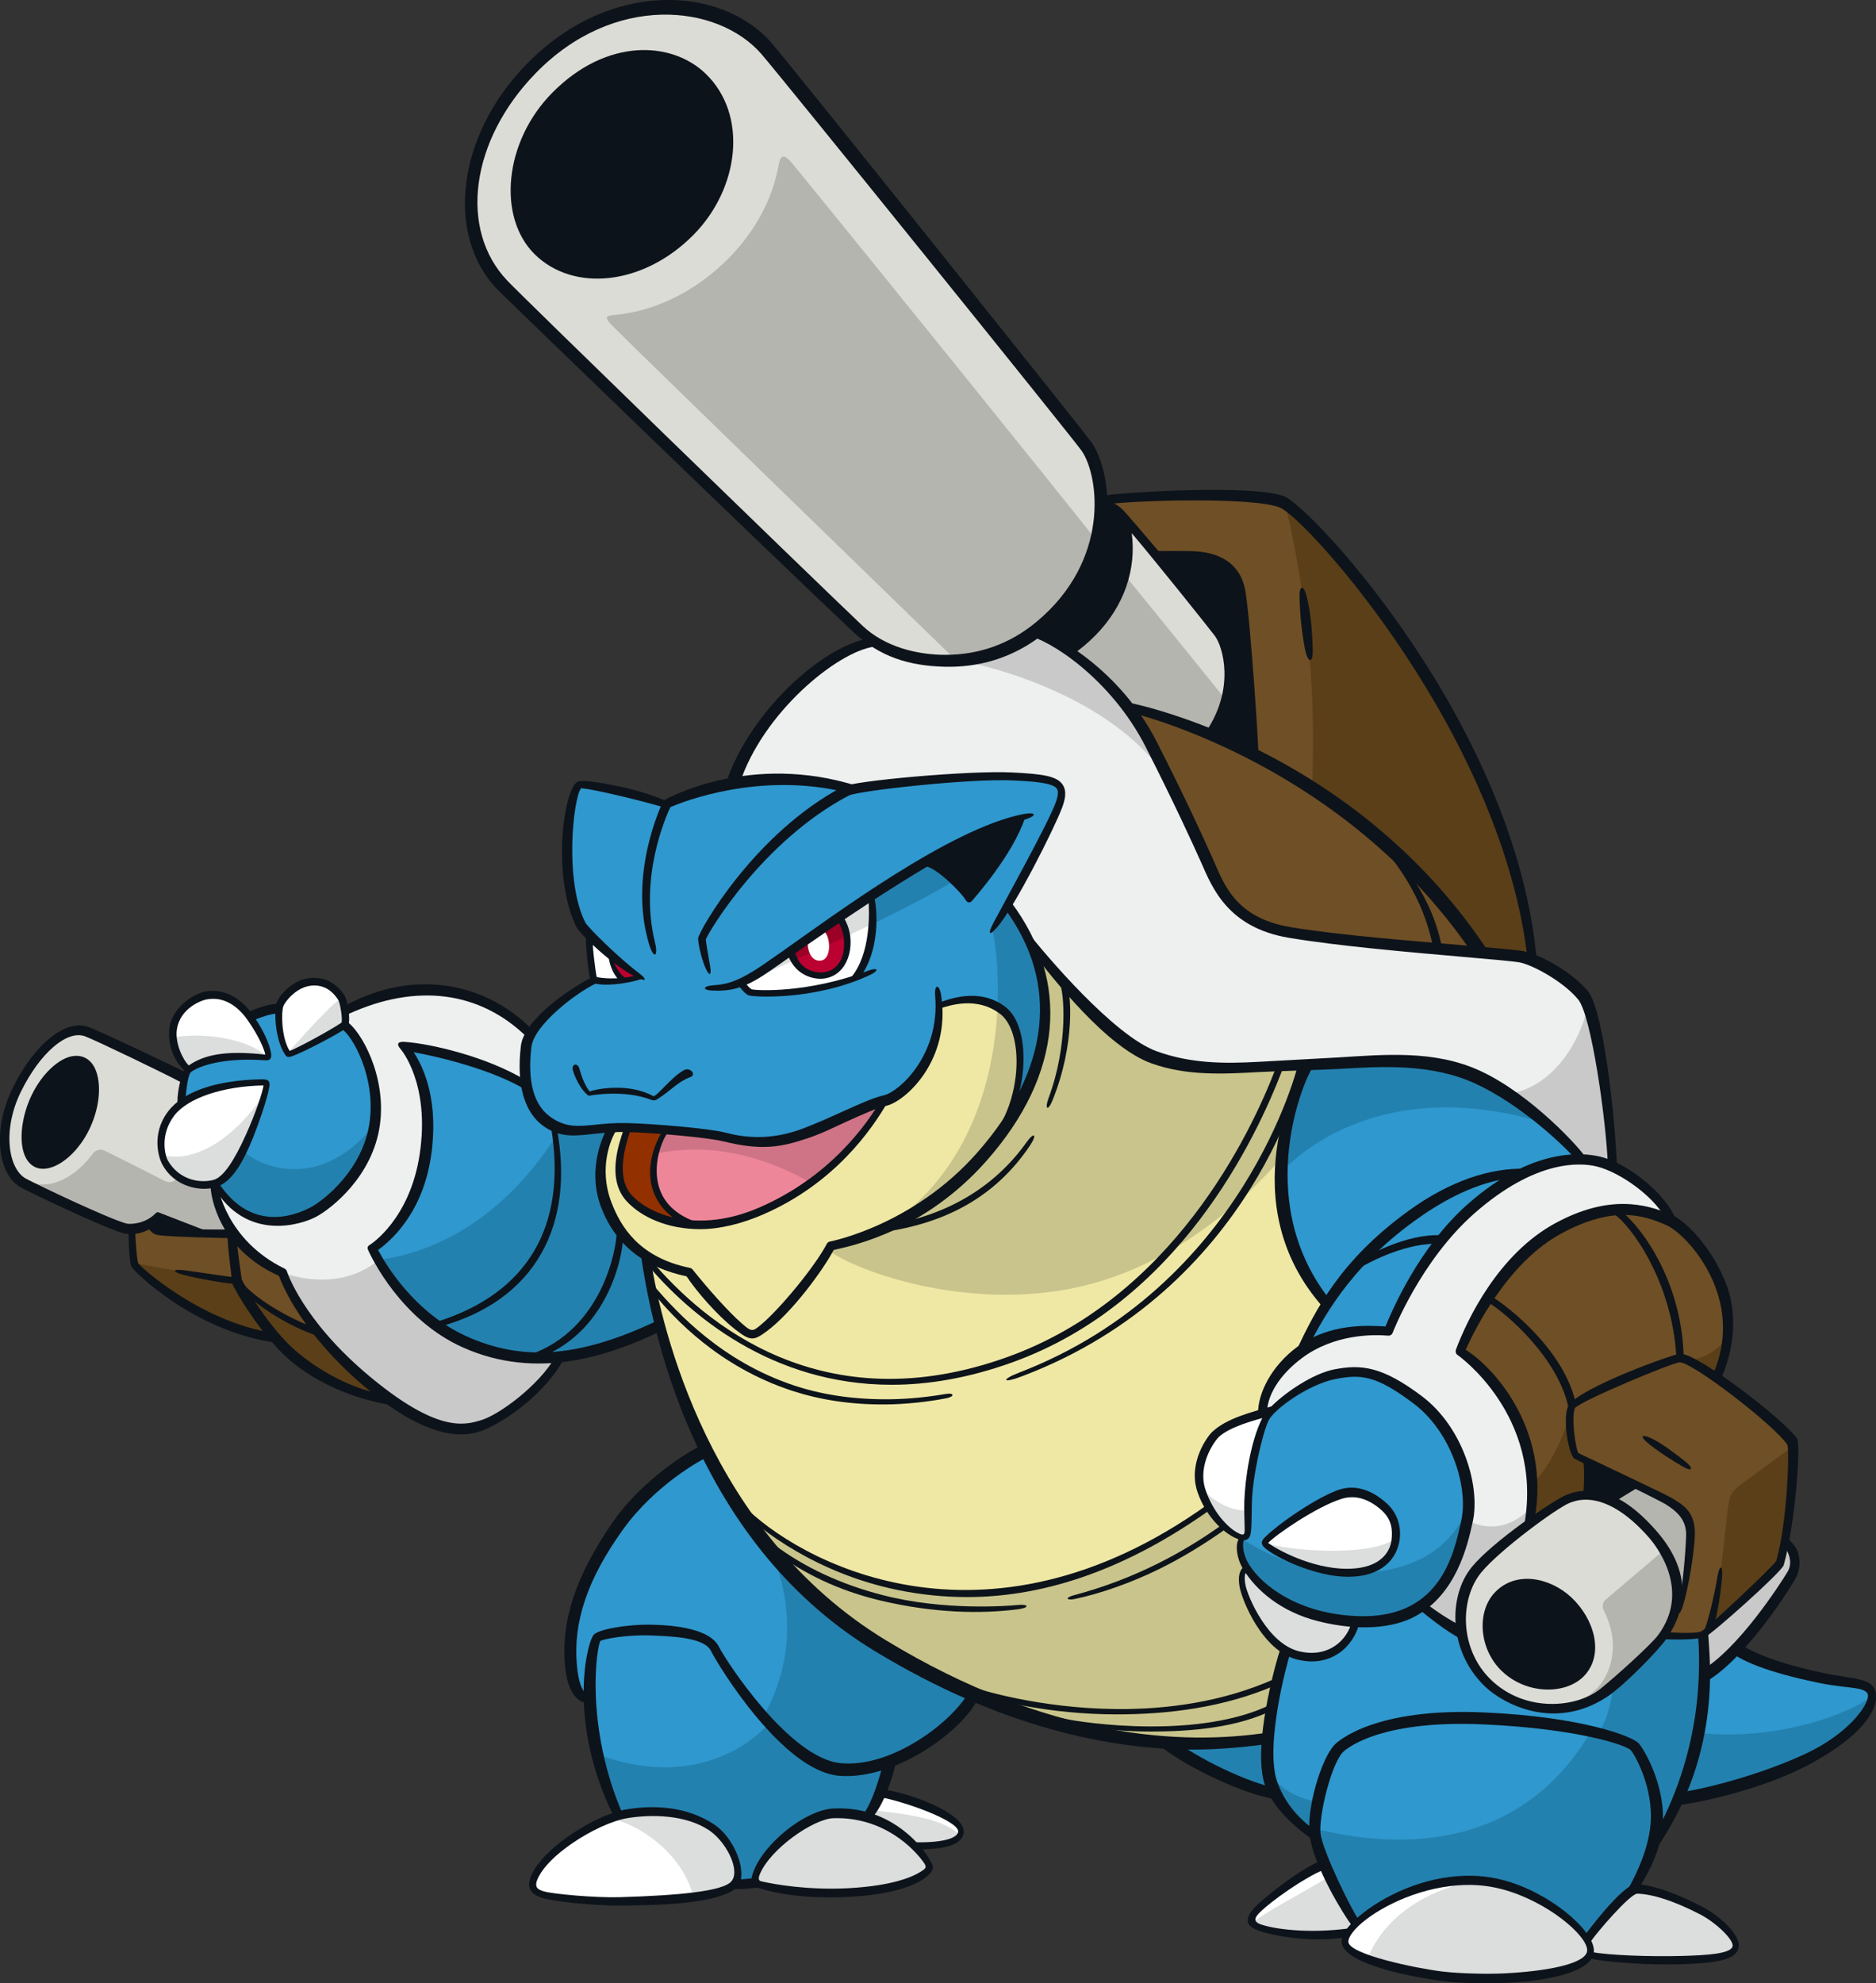 <?xml version="1.0" encoding="UTF-8"?>
<!-- Created with Inkscape (http://www.inkscape.org/) -->
<svg version="1.1" viewBox="0 0 345.49 365.15" xmlns="http://www.w3.org/2000/svg">
 <rect x="0" y="0" width="345.49" height="365.15" fill="#333333" stroke="none"/>
 <g transform="translate(84.275 62.746)">
  <path transform="matrix(.827 0 0 -.827 -59.982 163.65)" d="m0 0c0-0.799 0.114-6.969 0.571-7.883s14.396-13.367 30.848-15.881l3.45 18.356-11.028 14.545-22.913-4.278z" fill="#6f4f25"/>
  <path transform="matrix(.827 0 0 -.827 -42.477 161.99)" d="m0 0-12.359 2.756-5.229-1.426 0.523-2.195c0.342-0.57 0.685-1.485 1.713-1.6 1.029-0.113 11.769-0.342 16.453-0.228z" fill="#0d131a"/>
  <path transform="matrix(.827 0 0 -.827 -39.552 164.08)" d="m0 0 2.746 13.115-15.853 20.983c-2.945 1.605-19.541 9.634-21.747 10.414-4.788 1.691-11.205-4.19-15.46-12.825-4.55-9.234-2.885-18.376 1.606-20.744 3.05-1.607 18.202-8.832 22.485-10.037 1.062-0.299 4.818-0.135 7.361 2.408 0 0 7.494-2.943 8.565-3.345z" fill="#dcdcd6"/>
  <path transform="matrix(.827 0 0 -.827 -68.378 144.46)" d="m0 0c-2.798-6.197-7.874-10.037-11.094-8.584s-3.212 8.156-0.457 14.262c2.756 6.103 7.602 10.271 10.822 8.816s3.528-8.293 0.729-14.494" fill="#0d131a"/>
  <path transform="matrix(.827 0 0 -.827 -12.103 195.19)" d="m0 0c-7.655 1.143-15.424 4.797-21.822 10.168-6.398 5.369-12.454 15.994-12.563 16.603-0.128 0.711-1.261 8.075-1.261 10.702l15.925-6.143z" fill="#6f4f25"/>
  <path transform="matrix(.827 0 0 -.827 18.873 187.17)" d="m0 0c-3.771-6.971-13.14-13.711-17.367-14.969-4.227-1.256-10.511-2.74-25.821 10.055-15.309 12.797-18.623 23.766-18.623 23.766-13.138 6.398-15.423 18.394-15.423 19.308l9.112 25.992 20.251 13.08c3.312 1.487 23.879 11.655 41.13-5.14l21.119-19.19 1.75-22.75z" fill="#eeefef"/>
  <path transform="matrix(.827 0 0 -.827 -44.684 155.53)" d="m0 0c7.769-11.768 18.165-7.654 21.822-5.713 3.656 1.943 12.111 9.026 13.595 19.652 1.487 10.625-3.998 20.108-6.695 21.795l-15.164 3.524c-1.915 0-4.595-1.149-5.744-1.762l-13.708-11.717s-1.941-2.609-1.569-7.32z" fill="#2f98ce"/>
  <g fill="#fff">
   <path transform="matrix(.827 0 0 -.827 -49.556 134.22)" d="m0 0c0.919 0.842 6.203 3.752 17.614 2.832 0.241-0.019 0.077 3.064-3.829 8.654-3.906 5.592-8.307 5.274-9.956 4.979-2.116-0.379-7.046-3.141-7.199-7.658-0.153-4.52 1.302-6.969 3.37-8.807"/>
   <path transform="matrix(.827 0 0 -.827 -20.943 125.99)" d="m0 0c-2.758-1.914-12.1-6.664-12.33-6.357-2.336 3.113-2.44 9.445-1.838 10.875 0.611 1.455 3.445 4.902 7.275 5.054 3.829 0.155 5.744-2.757 6.28-3.599s1.324-5.479 0.613-5.973"/>
   <path transform="matrix(.827 0 0 -.827 -35.313 136.88)" d="m0 0c0.674-1.154-6.28-20.984-11.564-22.057-6.245-1.265-9.837 2.766-10.952 4.748-0.689 1.227-1.991 6.205 1.532 10.799 3.523 4.596 9.896 5.518 12.024 6.051 1.531 0.383 8.424 1.379 8.96 0.459"/>
  </g>
  <g fill="#2f98ce">
   <path transform="matrix(.827 0 0 -.827 37.004 181.22)" d="m0 0c-17.138-8.113-30.048-9.369-43.186-3.428-13.139 5.942-19.652 18.508-20.566 20.451 0 0 9.254 5.598 11.539 20.909 2.446 16.384-4.455 24.107-4.455 24.107 3.428-0.344 18.051-3.199 26.62-8.455l21.99-9.129 10-23z"/>
   <path transform="matrix(.827 0 0 -.827 150.68 267.32)" d="m0 0c-8.585 1.768-20.705 8.584-23.735 11.363l10.033 10.11 18.518-3.668z"/>
   <path transform="matrix(.827 0 0 -.827 224.31 268.19)" d="m0 0c5.046 0.469 18.775 3.756 29.571 8.684 10.796 4.929 14.181 11.255 14.081 13.847-0.117 3.051-4.341 2.463-11.264 3.871-12.837 2.612-17.25 5.164-19.245 6.455 0 0-12.669 0.764-15.285-8.607-2.615-9.373 2.142-24.25 2.142-24.25"/>
  </g>
  <path transform="matrix(.827 0 0 -.827 244.58 220.85)" d="m0 0c0.348-0.625 1.362-1.65 1.76-2.934 0.483-1.564 0.376-3.224-0.469-4.576-1.539-2.463-11.026-17.394-19.492-22.32l-3.753 5.295 2.984 15.318z" fill="#eeefef"/>
  <path transform="matrix(.827 0 0 -.827 83.894 277.07)" d="m0 0c1.4 0 9.938-0.42 10.499 2.939 0.561 3.36-14.278 9.1-17.778 8.819l-6.202-1.801 0.314-6.078z" fill="#fff"/>
  <path transform="matrix(.827 0 0 -.827 94.919 249.03)" d="m0 0c-2.499-4.826-10.021-12.033-19-15.5-0.375-1.5-1.75-8.5-4.625-12l-25.131-14.684c-0.756-0.058-3.244-0.316-4.619-0.279l-25.625 15.213c-4.852 9.643-6.77 19.135-7 26.125-0.5 0-2.625 0.5-3.25 7.25-0.97 10.475 2.843 20.365 10.5 31 6.75 9.375 16.875 15.5 19.875 16.75l55.36-29.313z" fill="#2f98ce"/>
  <path transform="matrix(.827 0 0 -.827 31.131 271.4)" d="m0 0c-6.905-1.15-19.939-9.174-20.998-15.539-0.28-1.68 1.959-3.219 15.538-3.5 13.579-0.279 26.599 0.84 29.258 3.641 2.659 2.798-0.84 9.798-5.04 12.597-4.199 2.801-11.199 4.061-18.758 2.801" fill="#fff"/>
  <path transform="matrix(.827 0 0 -.827 69.199 271.4)" d="m0 0c-5.362-0.158-17.079-8.68-17.639-15.119 0 0 7.013-2.688 21.138-1.959 13.58 0.699 17.919 4.197 17.919 5.459 0 1.017-7.14 12.039-21.418 11.619" fill="#fff"/>
  <path transform="matrix(.827 0 0 -.827 149.22 257.09)" d="m0 0c-13.383-2.021-44.844-4.039-85.598 20.705-42.42 25.754-51.509 76.506-53.025 86.608l86.504 78.529 83.604-42.664 1.724-96.102z" fill="#efe8a5"/>
  <path transform="matrix(.827 0 0 -.827 164.07 292.95)" d="m0 0c-10.878-1.432-21.66 0.285-21.755 2.576-0.095 2.289 11.355 10.113 15.935 11.928l12.084-3.471 0.943-7.336z" fill="#fff"/>
  <path transform="matrix(.827 0 0 -.827 229.29 238.45)" d="m0 0-23.578 12.709-39.436 4.381-29.851-20.828c-0.864-2.588-5.733-20.789-2.876-29.039 2.588-7.475 8.482-11.069 9.201-11.643 0.432-4.17 7.187-16.82 8.768-18.832 0 0 32.944-8.603 52.222-5.537l9.593 11.574c0.227 0.567 2.945 4.707 4.443 10.301l0.588 0.049c13.513 22.857 11.069 42.695 10.926 46.865" fill="#2f98ce"/>
  <path transform="matrix(.827 0 0 -.827 208.79 297.29)" d="m0 0c3.875-0.721 13.266-1.059 20.324-0.859 7.334 0.207 11.355 0.668 11.737 2.767 0.381 2.1-4.199 6.201-7.538 7.92-3.34 1.717-9.226 4.475-14.217 4.674-2.386 0.096-10.783-10.494-10.974-10.877 0 0-1.269-1.598-1.164-1.912 0.105-0.315 1.832-1.713 1.832-1.713" fill="#fff"/>
  <path transform="matrix(.827 0 0 -.827 208.63 296.42)" d="m0 0c0.19 4.484-12.595 14.217-24.236 15.268-15.438 1.39-30.725-8.969-30.439-13.36 0.286-4.388 20.228-7.455 26.24-7.728 8.398-0.381 28.204 0.367 28.435 5.82" fill="#fff"/>
  <path transform="matrix(.827 0 0 -.827 197.93 114.29)" d="m0 0c-5.402 50.284-49.66 99.528-55.893 102.02-6.234 2.494-33.454 1.662-40.311 0.623l-15.564-32.676 61.523-66.969 40.148-8.889z" fill="#6f4f25"/>
  <path transform="matrix(.827 0 0 -.827 134.86 78.913)" d="m0 0-15.13 8.785 7.696 38.592c5.195 0 6.649 0.208 9.35 0s8.104-2.077 9.143-7.688c1.039-5.61 2.701-33.245 2.701-36.569z" fill="#0d131a"/>
  <path transform="matrix(.827 0 0 -.827 138.25 72.8)" d="m0 0c7.078 10.013 4.488 20.025 2.244 22.96s-17.435 21.924-21.579 26.412l-14.854-30.25 12.364-18.383z" fill="#dcdcd6"/>
  <path transform="matrix(.827 0 0 -.827 105.55 56.457)" d="m0 0-3.091 7.809 17.962 24.208c3.213-0.267 5.654-1.485 6.388-5.179 1.508-7.584-1.031-16.171-8.162-23.378-1.569-1.586-3.235-2.973-4.961-4.161z" fill="#0d131a"/>
  <path transform="matrix(.827 0 0 -.827 187.97 112.92)" d="m 0,0 c -28.051,41.765 -73.14,53.816 -78.334,55.063 0,0 1.146,-38.657 24.101,-51.606 C -31.279,-9.492 0,0 0,0" fill="#6f4f25"/>
  <path transform="matrix(.827 0 0 -.827 105.4 110.58)" d="m0 0c3.787-4.797 16.904-22.473 27.51-26.26 10.605-3.787 21.715-1.515 32.825-1.515s26.26 3.031 39.39-3.03c11.586-5.347 22.473-16.412 23.483-18.179l6.564-1.264c-0.252 9.344-3.535 33.836-6.817 37.875-3.282 4.041-10.1 7.828-13.383 8.586s-34.898 2.695-51.761 5.555c-14.898 2.525-17.423 13.634-19.444 17.926-2.02 4.293-3.534 8.08-11.614 23.988-8.08 15.907-21.968 24.24-26.008 24.997l-35.556-2.047c-9.136-1.236-25.801-15.628-30.851-31.283l45.481-27.708z" fill="#eeefef"/>
  <path transform="matrix(.827 0 0 -.827 115.53 19.726)" d="m0 0c3.915-5.593 7.033-25.159-10.28-39.496-16.14-13.367-34.899-5.141-36.791-3.788-1.895 1.352-79.094 76.461-82.325 79.848-11.322 11.867-8.504 32.354 6.235 47.538 16.574 17.075 40.662 16.994 51.742 4.36 4.035-4.602 69.525-85.757 71.419-88.462" fill="#dcdcd6"/>
  <path transform="matrix(.827 0 0 -.827 45.061 -48.292)" d="m0 0c7.951-7.866 7.458-22.782-3.146-33.499-10.604-10.718-25.671-12.373-33.5-4.627s-6.162 23.152 4.442 33.869c10.603 10.717 24.253 12.123 32.204 4.257" fill="#0d131a"/>
  <path transform="matrix(.827 0 0 -.827 159.7 176.71)" d="m0 0c-17.667 23-5.166 50.666-3.333 52.666 0 0 25.042 1.18 34.496-2.303 9.454-3.482 24.34-15.547 26.352-19.342l-28.342-27.183z" fill="#2f98ce"/>
  <path transform="matrix(.827 0 0 -.827 196.76 153.29)" d="m0 0c-1.666 0-10.834 0.834-25.5-9.832-15.48-11.26-21.168-23-25.001-30.5l21.407 2.668 24.278 28.779z" fill="#2f98ce"/>
  <path transform="matrix(.827 0 0 -.827 212.24 213.32)" d="m0 0c0.462 0.307 4.155 2.615 5.232 3.23 0 0 8.548 0.807 13.548-6.195 5-7-1.428-22.717-1.428-22.717l-7.002 0.858z" fill="#dcdcd6"/>
  <path transform="matrix(.827 0 0 -.827 222.29 238.38)" d="m0 0c1.077 0 7.08-0.615 8.619 0.309 1.539 0.923 16.623 14.929 16.931 16.005 2.607 9.129 3.078 25.551 2.463 26.475-2.936 4.408-21.237 18.777-24.627 18.777-1.847 0-23.549-9.082-24.076-10.638-0.998-2.946 0.3-10.567 0.989-10.91 3.078-1.539 18.624-9.081 20.316-10.159 2.033-1.293 5.08-3.386 4.926-7.695-0.154-4.31-0.769-12.004-1.847-15.084l-2.665-0.143z" fill="#6f4f25"/>
  <path transform="matrix(.827 0 0 -.827 231.89 190.76)" d="m0 0c7.833 17.5-5.72 32.41-10.834 34.666-5.667 2.5-12.666 4.332-24.166-1.834s-19-19.832-22.167-27.166c3-2 19.166-15.832 15.333-38.5l32.108 16.615z" fill="#6f4f25"/>
  <path transform="matrix(.827 0 0 -.827 207.92 206.33)" d="m0 0c0.334-1.5 0.166-6 0-7.666 0 0 3.271 0.062 5.41-1.289l5.046 3.726z" fill="#0d131a"/>
  <path transform="matrix(.827 0 0 -.827 223.62 162.24)" d="m0 0c-2.333 5.832-11 12-16.667 13.332-5.667 1.334-15.667 0.168-28-10.666-12.333-10.832-18.5-27-18.5-27-4 0.334-12.667 0.168-19.834-5.166-5.773-4.297-8.333-9.334-8.208-13.375l13.625-24.375 21.25-17.75c2-1.668 5.5-4.168 9.167-6l15.333 23.666s4.5 23.584-15.25 37.584c0 0 4.235 14.174 16.852 24.588 15.75 13 30.232 5.162 30.232 5.162" fill="#eeefef"/>
  <path transform="matrix(.827 0 0 -.827 165.38 235.29)" d="m0 0c-0.625-4.75-5.375-9.75-12.75-8s-11.953 12.375-12.528 15.334c-0.359 1.842-0.225 3.572 0.9 4.135 0 0 8.112-11.52 24.378-11.469" fill="#fff"/>
  <path transform="matrix(.827 0 0 -.827 144.2 221.14)" d="m0 0c-1.874-4.281 7.336-16.533 25.921-17.273 18.246-0.725 21.954 12.648 23.954 21.898 1.691 7.822-2.25 20.25-10.875 26.75s-12.125 6.75-18 5.625-14.125-6.75-15.5-9.75c0 0-4.125-8.197-4.789-16.26-0.664-8.062-0.711-10.99-0.711-10.99" fill="#2f98ce"/>
  <path transform="matrix(.827 0 0 -.827 148.75 221.34)" d="m0 0c0.109-0.658 9.322-6.623 18.447-6.498s10.32 5.652 10.445 7.402 0.249 4.52-2.55 6.991c-2.602 2.294-5.884 3.816-9.621 2.63-6.526-2.07-16.865-9.662-16.721-10.525" fill="#fff"/>
  <path transform="matrix(.827 0 0 -.827 148.75 198.61)" d="m0 0c-1.444-3.15-3.625-12.75-3.75-18.625s0-7.125-0.875-7.375c-1.957-0.559-7 3.125-9.375 10-2.169 6.279 2.444 12.023 3.108 12.633 2.829 2.599 5.285 2.832 10.267 4.492z" fill="#fff"/>
  <path transform="matrix(.827 0 0 -.827 204.45 213.22)" d="m0 0c-2.894-1.156-15.626-10.418-20.024-15.742-5.063-6.127-5.424-17.955 2.315-25.348 7.755-7.408 19.502-7.055 25.718-1.91 3.566 2.951 11.321 9.896 12.942 12.096 0.924 1.254 8.102 11.343-2.199 23.033-10.022 11.375-17.053 8.551-18.752 7.871" fill="#dcdcd6"/>
  <path transform="matrix(.827 0 0 -.827 206.93 245.2)" d="m0 0c-3.596-3.914-11.632-3.678-16.609 0.961-5.158 4.809-5.728 12.404-2.186 16.26 3.542 3.855 10.467 3.607 15.822-1.313 5.355-4.918 6.571-11.992 2.973-15.908" fill="#0d131a"/>
  <path transform="matrix(.827 0 0 -.827 25.109 117.61)" d="m0 0c-4.924-2.359-14.281-9.697-14.904-14.891-0.623-5.195-0.418-12.603 4.779-16.623 2.148-1.662 6.087-2.631 14.355-1.449 0 0 49.799-12.892 85.514-1.609 0 0 7.079 6.875 9.994 20.951 3.739 18.058-7.781 29.976-7.781 29.976 3.805 6.848 9.999 18.586 11.385 22.31 1.945 5.23-0.487 5.959-10.215 6.445-7.601 0.38-26.467-1.63-34.537-3.04-22.377 6.445-42.32-2.919-42.32-2.919-4.135 1.338-18.85 4.5-19.538 3.929-2.328-1.933-4.406-21.109 0.416-30.752 0.192-0.383 0.813-1.142 1.704-2.099z" fill="#2f98ce"/>
  <path transform="matrix(.827 0 0 -.827 88.414 122.44)" d="m0 0c2.189 0.73 8.756 3.041 14.351-1.215 5.593-4.258 4.986-18.121-0.609-26.633-1.177-1.564-2.922-4.082-4.257-5.593-14.714-16.661-33.321-20.067-33.321-20.067-2.918-5.596-14.593-19.943-17.633-19.701-3.04 0.244-10.337 13.135-10.337 13.135-13.133 2.676-18.606 7.66-21.768 15.808-3.161 8.149-0.121 15.202 1.217 17.147 0 0 14.976-0.438 20.512-1.422s9.945-2.4 16.46-1.371c6.516 1.027 19.13 8.098 23.683 9.021 4.553 0.922 12.554 10.526 11.702 20.891" fill="#efe8a5"/>
  <path transform="matrix(.827 0 0 -.827 78.741 139.71)" d="m0 0c-4.041-7.029-12.62-18.147-27.699-24.713-13.529-5.891-24.931-2.066-29.43 3.041s-0.792 13.857-0.428 15.438c6.028-0.155 18.168-1.18 21.61-2.079 4.78-1.246 10.805-1.869 18.285 1.04 7.479 2.91 13.537 6.302 17.662 7.273" fill="#933000"/>
  <path transform="matrix(.827 0 0 -.827 64.142 145.72)" d="m0 0c-7.48-2.908-13.505-2.285-18.285-1.039-2.138 0.559-7.628 1.164-12.928 1.582-2.29-2.588-6.954-15.764 5.569-20.881 4.588-0.336 9.907 0.418 15.607 2.898 15.08 6.567 23.658 17.684 27.699 24.713-4.125-0.97-10.182-4.363-17.662-7.273" fill="#ee869a"/>
  <path transform="matrix(.827 0 0 -.827 52.143 118.18)" d="M 0,0 C 1.497,0.645 3.259,1.609 5.375,3.041 8.658,5.262 18.353,12.277 29.14,19.303 29.473,16.135 29.959,6.52 25.459,1.02 12.734,-3.27 2.502,-2.373 2.094,-2.168 1.639,-1.939 0.342,-0.57 0,0" fill="#fff"/>
  <path transform="matrix(.827 0 0 -.827 104.33 87.497)" d="m0 0c-2.493-7.064-12.259-18.491-12.259-18.491-1.247 2.076-6.857 7.686-9.765 8.102 8.812 5.205 14.642 8.217 22.024 10.389" fill="#0d131a"/>
  <path transform="matrix(.827 0 0 -.827 70.273 105.94)" d="m0 0c0.957-1.283 1.628-2.914 1.821-4.654 0.464-4.174-1.546-8.196-5.233-8.555-3.174-0.309-6.405 1.26-7.51 5.18z" fill="#bb0131"/>
  <path transform="matrix(.827 0 0 -.827 33.628 117.09)" d="m0 0c-2.924 1.359-8.361 6.303-11.268 9.395-0.293-2.465 0.709-9.709 0.961-10.028 0.252-0.318 4.708-0.924 10.307 0.633" fill="#fff"/>
  <path transform="matrix(.827 0 0 -.827 33.567 117.07)" d="m0 0c-1.516 0.637-6.332 4.613-6.332 4.613 0.047-0.603 0.419-3.441 2.559-5.349 0 0 2.531 0.22 3.773 0.736" fill="#bb0131"/>
  <path transform="matrix(.827 0 0 -.827 149.15 257.45)" d="m0 0c-2.749-0.55-31.15-4.581-65.233 9.712s-50.025 39.58-50.025 39.58c4.581-3.115 26.856-23.013 63.218-15.575 24.187 4.947 38.847 17.774 38.847 17.774s1.847-3.572 6.979-6.378c0 0-0.409-3.9 1.574-6.842 0 0-1.983-2.257-0.068-7.183s6.157-9.853 8.757-11.631z" fill="#c9c48b"/>
  <g fill="#2381af">
   <path transform="matrix(.827 0 0 -.827 208.51 256.41)" d="m0 0c-18.724-31.206-52.345-23.354-61.606-21.14 0 0 4.942-15.466 9.518-21.429 0 0 9.984 11.231 27.316 9.706 17.333-1.526 23.989-13.173 23.989-13.173s8.042 10.538 10.815 11.37c0 0 4.299 8.597 4.854 14.976 0.554 6.379-3.606 15.946-4.992 16.778-1.387 0.832-9.894 2.912-9.894 2.912"/>
   <path transform="matrix(.827 0 0 -.827 229.18 238.19)" d="m0 0s2.358-6.24-0.693-20.384c-3.844-17.82-9.568-25.236-9.568-25.236 1.387 11.786-3.328 19.552-4.853 20.661-1.526 1.109-8.181 2.496-8.181 2.496 2.635 4.16 3.19 8.458 3.744 11.786 0 0 7.35 6.24 10.954 10.261z"/>
   <path transform="matrix(.827 0 0 -.827 260.47 249.42)" d="m 0,0 c -1.664,-2.219 -18.581,-10.537 -38.964,-8.319 0,0 -2.497,-11.093 -3.744,-14.282 0,0 20.106,3.328 31.338,9.983 C -0.139,-5.963 0,0 0,0"/>
   <path transform="matrix(.827 0 0 -.827 94.653 249.46)" d="m0 0c-12.107-15.613-24.057-16.25-29.951-16.25-5.895 0-16.324 11.672-16.324 11.672 8.51 15.523 4.637 29.256 1.985 35.963 0 0 11.471-12.427 22.145-19.596s22.145-11.789 22.145-11.789"/>
   <path transform="matrix(.827 0 0 -.827 79.377 261.97)" d="m0 0c-3.027-8.922-4.78-12.427-4.78-12.427-1.752 0.637-6.372 1.753-9.08 1.116-11.66-2.747-16.251-15.135-16.251-15.135-1.434-0.319-4.46-0.796-4.46-0.796s3.983 8.443-5.576 13.382c-9.56 4.938-20.074 2.389-20.074 2.389-1.275 2.231-5.417 13.861-5.417 13.861 23.101-9.081 36.324 3.664 38.395 5.894 0 0 10.834-9.558 16.41-9.718 5.575-0.159 10.833 1.434 10.833 1.434"/>
   <path transform="matrix(.827 0 0 -.827 199.36 143.76)" d="m 0,0 c -34.822,10.085 -53.293,-6.902 -56.909,-10.519 0,0 -0.625,13.614 5.018,23.264 0,0 25.673,2.003 35.687,-2.184 C -6.19,6.373 0,0 0,0"/>
   <path transform="matrix(.827 0 0 -.827 36.888 181.28)" d="m0 0c-40.891-22.963-62.809 14.517-62.809 14.517 5.328 0.571 25.118 3.615 40.722 28.543 0 0 1.58-0.327 5.264 0.164s6.14 0.614 6.14 0.614-4.421-11.665-0.246-19.401c4.175-7.737 8.35-9.21 8.35-9.21z"/>
   <path transform="matrix(.827 0 0 -.827 101.55 103.9)" d="m 0,0 -3.742,-5.406 c 0.513,-1.772 1.561,-8.441 1.183,-17.175 3.974,-2.284 8.164,-8.189 2.052,-26.391 4.207,6.614 7.188,13.953 8.131,20.971 C 9.842,-11.506 0,0 0,0"/>
  </g>
  <path transform="matrix(.827 0 0 -.827 99.43 122.56)" d="m0 0c-0.617-14.271-5.046-34.066-21.88-47.092l2.122 0.504c8.203 3.664 16.127 11.266 21.81 20.197 6.111 18.202 1.922 24.107-2.052 26.391" fill="#c9c48b"/>
  <path transform="matrix(.827 0 0 -.827 151.99 150.12)" d="m0 0c-1.167-1.333-18-22.166-43.5-28.666s-51.501 2.999-57.667 7.666l0.334 0.834s23.999 5.334 37.332 24.5c13.334 19.166 10.334 31.5 7.834 42.333 0 0 16.333-20.667 26.333-24.5s21.834-2.666 35.167-1.833c0 0-3.001-6.501-4.667-12.334s-1.166-8-1.166-8" fill="#c9c48b"/>
  <path transform="matrix(.827 0 0 -.827 -15.531 144.61)" d="m0 0c-12.666-15.5-26.833-8.167-29-5.333 0 0-3.666-7.5-6.5-8.167 0 0 7.501-11.833 20.334-6.5s15.166 20 15.166 20" fill="#2381af"/>
  <path transform="matrix(.827 0 0 -.827 76.115 102.64)" d="m0 0-6.865-4.685c0.898-1.365 1.301-2.757 1.471-3.76 1.946 0.913 3.917 1.844 5.868 2.78 0.127 2.108-0.187 4.244-0.474 5.665" fill="#dcdddd"/>
  <path transform="matrix(.827 0 0 -.827 54.176 117.61)" d="m0 0c1.112 0.506 4.762 2.134 9.594 4.334-0.334 0.56-0.585 1.13-0.779 1.682z" fill="#dcdddd"/>
  <path transform="matrix(.827 0 0 -.827 61.462 112.64)" d="m0 0c0.194-0.552 0.445-1.122 0.779-1.682 3.416 1.555 7.421 3.396 11.554 5.333-0.17 1.003-0.572 2.396-1.47 3.761z" fill="#9b0126"/>
  <path transform="matrix(.827 0 0 -.827 85.691 96.263)" d="m0 0-11.585-7.714c0.287-1.421 0.601-3.557 0.474-5.665 7.368 3.529 13.992 7.074 18.058 9.553 0 0-4.359 4.568-6.947 3.826" fill="#2381af"/>
  <path transform="matrix(.827 0 0 -.827 65.264 155.15)" d="m0 0c-18.696 10.681-32.234 6.98-34.761 6.664 0 0 0.45 2.565 2.271 4.841 0 0 9.103-0.729 13.746-1.73s8.831-1.091 16.751 1.093c7.92 2.185 11.47 6.282 17.752 6.919 0 0-2.914-5.372-6.737-9.104-3.823-3.733-9.022-8.683-9.022-8.683" fill="#cf7487"/>
  <path transform="matrix(.827 0 0 -.827 18.565 187.56)" d="m0 0c-3.125-5.146-11.397-12.868-16.176-14.522-4.78-1.655-11.398-1.471-24.817 8.456-13.419 9.926-20.404 25.368-20.404 25.368 3.676-1.287 13.235-3.677 21.323 2.757 0 0 10.662-14.89 20.405-18.75 9.743-3.861 19.669-3.309 19.669-3.309" fill="#c9c9ca"/>
  <g fill="#dcdddd">
   <path transform="matrix(.827 0 0 -.827 43.465 286.54)" d="m0 0c-2.875 10.75-13.25 16.375-18 17.375 0 0 9.375 2.75 18.625-0.625s9.252-12.037 8.251-14.269c-1.001-2.231-8.876-2.481-8.876-2.481"/>
   <path transform="matrix(.827 0 0 -.827 68.676 271.25)" d="m0 0c-6.111-0.748-15.827-7.945-17.164-15.223 0 0 7.914-3.152 20.164-2.277s19.25 3.375 18.875 5.875-9.625 13.125-21.875 11.625"/>
   <path transform="matrix(.827 0 0 -.827 92.499 275.16)" d="m0 0c-4.25 4.5-16.36 5.067-19.485 5.567l-0.962-1.463s7.125-2.625 10.25-6.5c0 0 6 0.125 7.75 0.75s2.447 1.646 2.447 1.646"/>
   <path transform="matrix(.827 0 0 -.827 167.48 298.09)" d="m0 0c-0.24-0.61 10.993-3.064 20.786-3.962 20.259-1.855 29.228 2.939 29.228 5.877 0 2.939-10.979 15.465-26.753 15.465 0 0-17.415-2.528-23.261-17.38"/>
   <path transform="matrix(.827 0 0 -.827 160.37 282.83)" d="m0 0c-3.365-2.244-15.117-8.341-17.011-10.361 0 0 8.041-3.712 21.032-2.629 0 0 0.238 1.349 2.129 2.376z"/>
   <path transform="matrix(.827 0 0 -.827 217.51 285.13)" d="m0 0c-2.701 0.431-11.208-10.061-11.672-11.298 0 0 1.466-2.157 0.847-3.549 0 0 12.99-1.236 21.65-0.772s10.361 0.928 10.516 3.556c0.154 2.629-8.268 9.98-21.341 12.063"/>
  </g>
  <g fill="#2381af">
   <path transform="matrix(.827 0 0 -.827 149.64 267.49)" d="m0 0c-11.289 2.474-23.66 10.825-23.66 10.825s14.846-0.308 22.732 1.857c0 0 0.464-6.651 0.464-8.816s0.464-3.866 0.464-3.866"/>
   <path transform="matrix(.827 0 0 -.827 158.67 268.97)" d="m0 0c-5.196 0.235-11.335 4.724-11.571 7.794 0 0 1.888-11.101 10.627-14.643z"/>
   <path transform="matrix(.827 0 0 -.827 185.41 216.4)" d="m0 0c-4.431-8.14-12.157-12.569-25.139-12.775-12.981-0.206-24.212 7.624-24.212 7.624s-1.506-1.355 0.844-6.242c2.35-4.886 12.755-12.097 27.18-12.201 14.425-0.103 19.459 12.854 20.915 18.133 0.824 2.988 0.412 5.461 0.412 5.461"/>
  </g>
  <path transform="matrix(.827 0 0 -.827 197.78 214.76)" d="m0 0c-7.296-7.605-14.437-2.795-14.437-2.795s-1.397-13.35-10.089-19.093c0 0 7.296-4.967 8.538-6.053 0 0-0.312 10.866 4.966 15.211 5.279 4.346 10.246 8.383 10.246 8.383z" fill="#c9c9ca"/>
  <g fill="#dcdddd">
   <path transform="matrix(.827 0 0 -.827 145.38 226.19)" d="m0 0c-0.658-0.548-1.974-1.425-0.22-6.247s5.699-11.618 12.823-13.152c7.124-1.535 10.193 3.179 11.07 7.234 0 0-9.645 1.644-14.906 4.493-5.26 2.85-8.767 7.672-8.767 7.672"/>
   <path transform="matrix(.827 0 0 -.827 172.47 220.66)" d="m 0,0 c -5.59,-4.055 -24.66,-2.521 -28.496,-0.768 0,0 4.83,-5.1 15.345,-6.576 C -0.657,-9.097 0,0 0,0"/>
   <path transform="matrix(.827 0 0 -.827 145.56 215.31)" d="m 0,0 c -4.384,-0.549 -9.864,3.508 -10.521,5.699 0,0 0.985,-4.273 4.164,-7.89 3.178,-3.618 5.481,-4.824 6.248,-3.07 C 0.657,-3.507 0,0 0,0"/>
   <path transform="matrix(.827 0 0 -.827 -35.917 139.16)" d="m 0,0 c -9.316,-13.258 -18.632,-14.332 -22.394,-12.899 0,0 2.542,-5.88 8.429,-6.687 5.887,-0.806 8.146,4.598 10.001,8.227 C -2.11,-7.73 0,0 0,0"/>
   <path transform="matrix(.827 0 0 -.827 -35.061 131.82)" d="m 0,0 c -5.403,4.839 -16.291,5.242 -20.969,4.275 0,0 0.081,-4.598 3.387,-7.017 0,0 4.274,2.258 9.275,2.5 C -3.307,0 0,0 0,0"/>
   <path transform="matrix(.827 0 0 -.827 -21.262 121.22)" d="m0 0c-0.513 1.282-11.453-11.291-12.178-12.017 0 0 0.242-0.484 2.742 0.726s9.92 5.323 9.92 5.323 0.645 3.146-0.484 5.968"/>
  </g>
  <g fill="#5a3f19">
   <path transform="matrix(.827 0 0 -.827 -40.598 173.03)" d="m0 0c-4.708 0.718-19.073 3.033-22.824 3.911 0 0 0.319-1.836 3.591-4.07 3.272-2.235 11.092-9.577 27.133-12.29z"/>
   <path transform="matrix(.827 0 0 -.827 -13.421 194.73)" d="m 0,0 c -25.059,5.426 -31.044,23.941 -31.044,23.941 3.671,-3.43 11.253,-7.581 16.52,-9.336 0,0 5.346,-6.225 8.06,-8.779 C -3.751,3.273 0,0 0,0"/>
   <path transform="matrix(.827 0 0 -.827 204.85 197.27)" d="m0 0c-0.625-3.75-4.375-12.5-8.875-16.5 0 0 0.713-5.881-0.456-9.003 0 0 6.857 6.798 13.01 6.989l0.142 7.436s-2.434 1.203-2.571 1.203c-0.375 0-1.25 9.875-1.25 9.875"/>
  </g>
  <path transform="matrix(.827 0 0 -.827 117.55 36.635)" d="m0 0c-8.198 10.439-55.962 69.609-67.757 83.946-1.597 1.942-2.501 1.722-2.83-0.208-1.298-7.628-5.195-15.002-11.176-21.047-7.174-7.25-16.166-11.737-25.092-12.608-1.766-0.172-2.975-0.174-1.024-2.25 1.95-2.075 76.368-74.321 76.368-74.321s13.143 2.009 19.396 6.892c11.701 9.136 12.115 19.596 12.115 19.596" fill="#b5b5af"/>
  <path transform="matrix(.827 0 0 -.827 111.81 56.355)" d="m0 0c5.695-3.231 13.608-13.538 13.608-13.538s-5.849 1.17 0 0c5.85-1.17 18.135-6.239 18.135-6.239 1.95 1.17 4.333 7.75 4.333 7.75-8.416 10.416-16.532 20.435-22.453 27.711 0 0-4.613-14.236-13.623-15.684" fill="#b5b5af"/>
  <path transform="matrix(.827 0 0 -.827 245.94 203.57)" d="m0 0c-0.969-0.646-7.683-5.581-11.471-8.371-2.219-1.634-2.697-2.384-3.116-6.033-0.949-8.235-2.32-22.692-4.328-26.833 0 0 15.489 13.95 16.316 15.367s3.308 19.255 2.599 25.87" fill="#5a3f19"/>
  <path transform="matrix(.827 0 0 -.827 233.93 183.22)" d="m 0,0 c -2.737,-4.431 -7.558,-5.473 -8.86,-5.343 0,0 5.472,-3.257 6.124,-4.039 0,0 1.432,3.389 1.824,5.343 C -0.521,-2.085 0,0 0,0" fill="#5a3f19"/>
  <path transform="matrix(.827 0 0 -.827 221.91 222.88)" d="m0 0s-11.314-9.608-12.431-10.55c-1.095-0.923-1.091-1.801-0.579-2.807 0.808-1.591 1.38-3.256 1.688-4.943 0.811-4.452-0.382-9.066-3.116-12.043-2.505-2.725-6.85-4.486-11.07-4.486 0 0 7.732-0.8 15.169 5.522 7.438 6.323 11.331 11.377 13.017 15.77 2.455 6.396-2.678 13.537-2.678 13.537" fill="#b5b5af"/>
  <path transform="matrix(.827 0 0 -.827 -43.315 160.04)" d="m0 0s-0.232 0.117-0.646 0.325c-0.69 1.707-1.292 3.585-1.24 4.845 0 0-3.255 0.57-4.442 0.84-2.598 0.59-3.589 1.418-3.589 1.418s-0.899-2.009-3.108-0.869c-6.19 3.193-12.468 6.277-13.143 6.619-1.384 0.699-2.354-0.17-2.711-0.652-1.642-2.213-3.591-4.029-5.665-5.231-1.845-1.07-3.667-1.612-5.416-1.612-2.88 0-5.367 1.5-6.824 4.116 0 0 1.214-3.146 5.704-5.308l18.627-8.316s4.824-1.496 8.15 1.83l8.149-3.16 8.15-0.166z" fill="#b5b5af"/>
  <g fill="#c9c9ca">
   <path transform="matrix(.827 0 0 -.827 129.89 79.524)" d="m 0,0 c -11.888,16.482 -36.746,23.507 -45.122,24.858 0,0 9.997,0.81 15.401,5.944 0,0 8.646,-1.892 17.832,-11.618 C -2.702,9.457 0,0 0,0"/>
   <path transform="matrix(.827 0 0 -.827 212.74 152.59)" d="m0 0c-2.124 2.337-7.01 2.337-7.01 2.337-1.911 3.399-16.143 14.444-16.143 14.444 13.17 2.337 17.63 17.843 17.63 20.392 0 0 6.373-29.101 5.523-37.173"/>
   <path transform="matrix(.827 0 0 -.827 244.09 221.21)" d="m0 0c-0.399-2.56-0.721-4.48-1.28-5.12-0.56-0.64-16.321-15.36-16.321-15.36v-9.681s9.361 7.6 13.761 14.4c4.401 6.801 6.32 7.682 6.32 11.121 0 3.44-2.48 4.64-2.48 4.64"/>
  </g>
  <path transform="matrix(.827 0 0 -.827 224.93 231.95)" d="m0 0c1.133 12.34-15.17 22.643-15.17 22.643l5.207 3.169s9.17-3.85 11.321-7.246c2.152-3.395 0.227-10.754-1.358-18.566" fill="#b5b5af"/>
  <path transform="matrix(.827 0 0 -.827 197.65 113.65)" d="m0 0c-7.083 62.5-54.792 101.46-54.792 101.46 0.833-3.75 7.709-30 6.042-63.75 0 0 25-15.208 37.5-37.083z" fill="#5a3f19"/>
  <g fill="#0d131a">
   <path transform="matrix(.827 0 0 -.827 60.728 112.72)" d="m0 0c-0.098 0.346 1.431 0.936 1.528 0.59 0.61-2.162 1.676-3.589 3.119-4.268 2.228-1.046 4.899-0.959 6.558 1.056 1.274 1.547 1.555 3.399 1.368 5.814-0.122 1.57-0.792 3.175-1.712 4.409-0.215 0.288 0.993 1.282 1.207 0.995 1.057-1.416 1.748-3.183 1.947-4.973 0.296-2.667-0.377-5.308-1.801-7.063-2.112-2.606-5.551-2.847-8.314-1.449-1.915 0.969-3.295 2.742-3.9 4.889"/>
   <path transform="matrix(.827 0 0 -.827 30.09 118.08)" d="m0 0c-2.431 2.167-2.746 5.421-2.774 5.785-0.028 0.359 0.745 0.301 0.772-0.057 0.023-0.31 0.889-3.298 2.867-4.757 0.289-0.213-0.741-1.081-0.865-0.971"/>
   <path transform="matrix(.827 0 0 -.827 -77.361 140.02)" d="m0 0c-2.083-4.601-2.498-9.419-1.278-11.858 0.972-1.944 3.193-1.984 5.201-0.817 2.307 1.34 4.708 4.176 6.261 7.615 1.963 4.35 2.29 9.129 1.137 11.756-0.544 1.241-1.945 2.808-4.611 1.352-2.397-1.312-5.107-4.508-6.71-8.048m-2.537-12.717c-1.74 3.125-1.139 8.859 0.962 13.514 1.881 4.165 4.766 7.301 7.524 8.646 2.792 1.363 5.628 0.694 6.931-2.34 1.32-3.075 1.06-8.028-1.094-12.799-1.683-3.728-4.282-6.684-6.896-8.199-3.27-1.897-6.003-1.377-7.427 1.178"/>
   <path transform="matrix(.827 0 0 -.827 -48.353 164.88)" d="m0 0c-0.902 0.338-6.203 2.418-7.997 3.122-2.268-2.244-5.726-3.094-8.031-2.426-4.484 1.299-19.739 8.567-22.679 10.117-4.951 2.609-6.769 12.314-1.856 22.285 4.75 9.638 11.692 15.305 16.771 13.519 2.3-0.813 19.097-8.724 21.899-10.252 0.484-0.264-0.56-2.443-1.045-2.179-3.185 1.737-19.53 9.619-21.601 10.35-4.026 1.429-10.009-3.76-14.229-12.323-4.209-8.54-2.851-17.295 1.175-19.417 3.138-1.654 18.108-8.784 22.289-9.96 0.697-0.198 4.07-0.159 6.383 2.153 0.455 0.457 0.571 0.422 1.072 0.224 0.075-0.029 9.211-3.577 10.263-3.971 0.517-0.194-2.298-1.285-2.414-1.242"/>
   <path transform="matrix(.827 0 0 -.827 19.03 -44.192)" d="m0 0c-9.989-10.096-12.026-24.959-4.45-32.455 7.414-7.335 21.863-5.713 32.086 4.619 9.225 9.324 11.333 24.016 3.154 32.085-7.643 7.54-20.696 5.953-30.79-4.249m-5.856-34.161c-8.348 8.26-6.83 25.076 3.921 35.942 12.176 12.307 26.651 11.487 34.159 4.246 9.515-9.176 7.501-25.562-2.724-35.895-11.166-11.286-26.758-12.8-35.356-4.293"/>
   <path transform="matrix(.827 0 0 -.827 14.327 -49.215)" d="m0 0c-14.45-14.887-17.128-34.728-6.229-46.152 3.956-4.147 64.292-62.711 79.003-76.743 4.961-4.732 12.142-6.536 18.522-6.536 7.576 0 14.381 2.455 20.23 7.299 16.595 13.742 13.983 32.603 10.099 38.153-2.046 2.922-67.396 83.865-71.352 88.376-9.719 11.083-32.827 13.577-50.273-4.397m70.863-124.41c-16.046 15.041-78.829 75.788-79.388 76.373-11.656 12.219-8.811 34.289 6.403 49.963 18.738 19.305 43.648 17.488 54.627 4.968 3.962-4.517 69.102-85.937 71.203-88.831 5.003-6.888 7.536-28.074-10.168-42.536-7.414-6.056-15.424-7.758-22.26-7.611-8.067 0.174-14.6 2.223-20.417 7.674"/>
   <path transform="matrix(.827 0 0 -.827 191.85 231.39)" d="m0 0c-3.091-3.363-2.971-10.435 2.145-15.202 4.696-4.379 12.259-4.58 15.544-1.003 3.684 4.008 1.544 10.52-2.927 14.849-3.913 3.787-11.011 5.442-14.762 1.356m0.691-16.508c-5.203 4.851-5.813 13.151-1.796 17.524 4.641 5.049 12.358 3.485 17.14-0.993 5.073-4.75 7.379-12.544 2.947-17.369-3.881-4.223-12.626-4.442-18.291 0.838"/>
   <path transform="matrix(.827 0 0 -.827 207.77 213.38)" d="m0 0c-1.806 0-3.046-0.496-3.642-0.734-2.821-1.129-15.461-10.409-19.629-15.452-4.772-5.778-5.028-17.05 2.236-23.99 7.559-7.219 18.973-6.269 24.389-1.862 3.539 2.879 11.224 9.813 12.776 11.919 7.388 10.027-0.49 19.901-2.145 21.779-4.807 5.456-9.643 8.34-13.985 8.34m-22.416-41.621c-8.178 7.811-8.35 20.119-2.904 26.71 4.523 5.476 17.74 14.563 20.814 15.893 1.303 0.564 2.811 1.007 5.002 1.007 5.004 0 9.871-2.863 15.143-8.846 10.444-11.854 4.223-21.312 2.287-24.156-1.581-2.322-9.286-10.336-13.282-12.941-11.683-7.617-23.04-1.509-27.06 2.333"/>
   <path transform="matrix(.827 0 0 -.827 72.516 117.16)" d="m0 0c4.25 5.148 4.05 14.102 3.81 17.342-0.028 0.368 1.074 1.189 1.19 0.791 0.9-3.1 1.333-12.4-3.055-18.094-0.186-0.24-0.359-0.49-0.552-0.725-0.148-0.182-1.657 0.367-1.393 0.686"/>
   <path transform="matrix(.827 0 0 -.827 24.623 117.99)" d="m0 0c-0.621 0.581-1.338 9.021-1.2 10.129 0.052 0.411 1.583-0.512 1.532-0.923-0.138-1.104 0.569-6.828 0.868-8.186 0.951-0.228 4.51-0.739 9.063 0.414 0.399 0.108 1.392-0.66 1.004-0.804-3.172-1.181-9.886-1.923-11.267-0.63"/>
   <path transform="matrix(.827 0 0 -.827 53.596 120.52)" d="m0 0c-0.665 0.245-1.736 1.444-2.111 2.069-0.213 0.355 1.281 0.938 1.495 0.581 0.283-0.47 0.989-1.159 1.289-1.31 1.089-0.278 12.366-0.937 25.883 4.129 2.27 0.85 2.64 0.077 0.4-0.967-12.15-5.665-25.837-4.915-26.956-4.502"/>
   <path transform="matrix(.827 0 0 -.827 35.73 139.78)" d="m0 0c-6.174 2.406-13.641 0.983-13.73 0.969-0.222-0.032-0.443 0.038-0.607 0.188-2.314 2.104-3.226 5.53-3.233 5.565-0.267 1.338 1.083 1.602 1.471 0.293 0.246-0.832 0.943-3.45 2.307-5.144 1.454 0.605 8.733 1.999 14.187-1.038 0.981 0.117 3.968 4.251 6.806 5.799 1.385 0.755 2.873-1.023 1.412-1.548-2.681-0.964-4.339-2.975-6.888-4.605-0.362-0.232-0.93-0.788-1.725-0.479"/>
   <path transform="matrix(.827 0 0 -.827 135.66 259.39)" d="m0 0c-18.422 0-42.873 4.769-71.172 21.951-41.241 25.038-49.907 73.842-52.03 87.994-0.082 0.546 2.097-0.481 2.165-0.906 2.464-15.278 12.965-60.775 52.368-84.698 36.405-22.104 66.28-23.39 84.929-20.571 0.545 0.077 0.869-2.395 0.323-2.478-4.431-0.668-10.972-1.292-16.583-1.292"/>
   <path transform="matrix(.827 0 0 -.827 150.56 268.54)" d="m0 0c-9.454 1.721-22.357 8.928-25.629 11.927-0.407 0.373 2.307 2.019 2.714 1.647 3.049-2.795 14.968-9.414 23.262-11.121 0.54-0.111-0.279-2.466-0.347-2.453"/>
   <path transform="matrix(.827 0 0 -.827 211.82 151.56)" d="m0 0c-0.39 9.862-3.656 32.992-6.57 36.578-3.173 3.906-9.825 7.548-12.831 8.241-1.141 0.264-6.31 0.713-12.855 1.283-11.882 1.033-28.153 2.448-38.849 4.26-13.591 2.305-17.008 11.259-19.402 16.646-1.757 3.954-6.022 13.284-12.381 25.803-7.779 15.315-21.61 24.01-26.325 24.81-0.544 0.092 0.817 1.54 1.359 1.438 4.472-0.838 19.218-8.953 27.423-25.106 6.377-12.555 9.771-19.991 12.452-25.957 2.421-5.391 4.771-13.146 17.261-15.264 10.616-1.799 27.364-3.078 39.211-4.108 6.882-0.599 11.855-1.03 13.131-1.325 3.353-0.775 10.497-4.579 13.984-8.871 3.585-4.413 6.166-29.868 6.415-39.067 0.015-0.552-2.013 0.4-2.023 0.639"/>
   <path transform="matrix(.827 0 0 -.827 205.88 150.66)" d="m0 0c-2.805 3.213-12.27 12.164-22.261 16.775-9.787 4.518-20.739 3.867-30.403 3.29-3.035-0.18-14.652-0.523-17.623-0.689-7.969-0.449-16.213-0.908-24.105 1.911-10.064 3.593-21.881 18.778-26.927 25.263-0.396 0.508-1.61 5.146-1.211 4.635 4.514-5.801 19.803-23.818 29.317-27.215 7.514-2.683 14.685-2.77 22.815-2.315 2.998 0.168 14.61 0.794 17.615 0.973 9.895 0.59 21.277 1.749 31.521-2.98 11.497-5.306 22.519-17.454 23.772-19.648 0.274-0.479-2.112-0.456-2.51 0"/>
   <path transform="matrix(.827 0 0 -.827 49.416 81.505)" d="m 0,0 c 4.891,15.161 20.711,30.279 31.854,32.308 0.314,0.058 1.748,-1.767 1.201,-1.841 C 24.762,29.345 8.13,15.7 3.023,-0.132 2.886,-0.556 -0.169,-0.526 0,0"/>
   <path transform="matrix(.827 0 0 -.827 141.29 53.296)" d="m0 0c-2.424 3.17-20.997 25.018-22.539 26.645-1.337 1.409-3.146 2.329-5.741 2.545-0.565 0.051-0.716-1.947-0.166-1.993 3.293-0.274 4.935-1.583 5.49-4.377 1.525-7.675-1.351-15.869-7.893-22.48-1.491-1.508-3.112-2.867-4.816-4.041-0.455-0.313 1.529-1.885 1.702-1.766 1.809 1.244 3.527 2.684 5.106 4.281 6.573 6.644 9.185 14.935 8.126 22.81 5.924-7.028 16.569-20.337 18.504-22.867 1.788-2.338 4.561-11.611-1.887-21.225-0.123-0.183 1.607-1.196 1.776-0.942 6.807 10.257 4.696 20.326 2.338 23.41"/>
   <path transform="matrix(.827 0 0 -.827 197.11 114.38)" d="m0 0c-5.401 50.27-49.276 98.802-55.27 101.2-5.875 2.349-32.624 1.649-39.791 0.563-0.548-0.086-0.845 1.895-0.298 1.977 6.548 0.991 34.536 2.56 41.1-0.066 6.139-2.456 51.625-51.083 56.247-103.46 0.049-0.55-1.933-0.727-1.988-0.213"/>
   <path transform="matrix(.827 0 0 -.827 145.39 75.358)" d="m0 0c-0.225 6.204-1.842 29.616-2.806 34.82-0.926 5.007-5.556 6.75-8 6.938-1.582 0.121-6.829 0.329-8.417 0.321-0.299-1e-3 -2.778 2.234-2.225 2.234 2.048 0 8.626 0.057 10.303-0.083 4.762-0.395 9.574-2.382 10.741-8.686 1.058-5.718 2.949-33.69 2.949-36.906 0-0.553-2.525 0.833-2.545 1.362"/>
   <path transform="matrix(.827 0 0 -.827 186.5 112.22)" d="m0 0c-28.057 40.565-71.834 52.063-76.785 53.251-0.537 0.129-0.076 2.053 0.467 1.944 6.176-1.235 51.885-12.201 80.468-55.692 0.304-0.462-3.831 0.035-4.15 0.497"/>
   <path transform="matrix(.827 0 0 -.827 156.02 56.585)" d="m0 0c-0.672 3.608-1.069 7.24-1.172 11.421-0.064 2.623 0.931 2.675 1.563 0.187 1-3.937 1.228-7.685 1.375-11.687 0.13-3.544-1.117-3.407-1.766 0.079"/>
   <path transform="matrix(.827 0 0 -.827 179.66 111.72)" d="m0 0c-1.954 9.916-6.687 16.627-10.04 20.964l0.907 0.691c3.55-4.592 9.358-11.56 11.231-22.383 0.07-0.408-2.037 0.414-2.098 0.728"/>
   <path transform="matrix(.827 0 0 -.827 48.82 147.38)" d="m0 0c-3.234 0.793-14.967 1.882-21.382 2.046-2.599 0.069-4.785-0.154-6.713-0.348-4.11-0.415-7.743-1.154-11.675 1.567-4.478 3.1-6.192 9.445-5.166 18 0.69 5.754 10.886 12.838 15.916 15.25 0.498 0.24 1.264-1.163 0.766-1.402-4.732-2.269-13.772-9.348-14.343-14.109-0.931-7.76 0.534-13.036 4.356-15.682 3.325-2.302 5.958-2.035 9.945-1.634 1.987 0.201 4.237 0.425 6.965 0.358 5.879-0.15 18.259-1.178 21.836-2.11 3.877-1.01 9.93-2.007 17.67 1.003 3.127 1.216 6.04 2.534 8.61 3.697 3.597 1.628 6.704 3.033 9.186 3.617 3.262 0.767 12.479 8.901 11.339 22.114-0.229 2.663 0.944 2.763 1.351 0.042 2.153-14.394-7.955-23.511-12.152-24.498-2.292-0.539-5.317-1.907-8.819-3.492-2.593-1.173-5.478-2.654-8.71-3.738-6.208-2.083-10.375-2.791-18.98-0.681"/>
   <path transform="matrix(.827 0 0 -.827 93.666 103.1)" d="m0 0c-1.182 1.969-6.601 7.371-9.228 7.746-0.41 0.059-0.114 1.064 0.295 1.007 2.886-0.412 7.365-3.885 9.63-7.133 2.079 2.515 8.766 10.838 11.172 16.659 0.12 0.289 1.363 0.611 1.235 0.217-2.725-8.35-11.488-18.127-11.89-18.598-0.237-0.277-0.879-0.457-1.214 0.102"/>
   <path transform="matrix(.827 0 0 -.827 32.471 116.96)" d="m0 0c-4.776 2.492-11.944 9.195-12.824 10.955-2.156 4.312-3.42 11.088-3.167 18.69 0.185 5.564 1.477 12.007 3.178 13.419 0.421 0.351 1.083 0.897 9.542-0.854 4.572-0.947 7.995-2.233 10.903-3.375 0.514-0.202-0.053-1.588-0.577-1.42-4.104 1.328-16.708 4.375-18.841 4.379-1.734-2.307-3.736-20.488 0.922-29.804 0.628-1.258 7.853-8.252 11.695-11.107 2.427-1.805 1.975-2.347-0.831-0.883"/>
   <path transform="matrix(.827 0 0 -.827 35.281 111.16)" d="m0 0c-4.813 15.773 3.001 31.668 3.085 31.822 0.102 0.186 0.261 0.336 0.453 0.426 0.203 0.095 18.904 10.723 43.022 2.974 0.526-0.169-1.823-1.569-2.455-1.411-19.492 4.862-36.867-2.137-39.401-3.233-0.996-2.138-6.966-15.617-3.429-30.057 0.815-3.326-0.279-3.786-1.275-0.521"/>
   <path transform="matrix(.827 0 0 -.827 45.587 115.33)" d="m0 0c-0.87 2.029-1.648 5.616-1.554 6.461 0.175 1.581 12.411 23.298 32.231 33.727 2.48 1.305 28.129 3.643 37.725 3.158 6.871-0.344 9.95-0.802 11.234-2.751 0.987-1.5 0.448-3.482-0.132-5.041-1.727-4.645-10.495-22.042-14.438-26.623-1.82-2.116-2.186-1.579-0.928 0.811 2.307 4.385 12.119 22.053 13.86 26.734 0.609 1.637 0.716 2.667 0.335 3.244-0.861 1.309-5.062 1.624-9.662 1.854-9.707 0.48-34.67-2.308-36.692-3.372-19.111-10.057-31.117-30.174-31.83-32.014 0.015-0.621 0.605-3.869 0.953-5.898 0.369-2.157-0.143-2.527-1.102-0.29"/>
   <path transform="matrix(.827 0 0 -.827 51.064 181.98)" d="m0 0c-4.082 3.22-8.479 8.33-10.758 11.752-9.165 1.964-15.673 6.731-18.995 15.297-2.875 7.409-0.406 14.394 1.141 17.381 0.22 0.426 2.578 0.371 2.265-0.084-1.316-1.914-4.08-8.559-1.108-16.219 1.978-5.097 5.939-12.145 17.452-14.49 0.23-0.046 0.435-0.172 0.582-0.355 3.646-4.555 8.009-9.409 10.79-11.855 2.422-2.132 2.531-2.046 4.574-0.326 4.051 3.406 11.858 12.779 14.522 17.884 0.142 0.273 0.403 0.465 0.706 0.521 0.183 0.034 18.455 3.557 32.752 19.745 16.329 18.487 18.47 37.863 6.029 54.558-0.33 0.444 1.273 1.639 1.603 1.196 13.067-17.535 11.525-38.233-5.498-57.505-13.646-15.45-29.5-18.875-34.05-19.865-2.437-4.611-9.44-14.084-14.959-18.134-2.869-2.106-3.56-2.252-7.048 0.499"/>
   <path transform="matrix(.827 0 0 -.827 41.384 162.5)" d="m0 0c-4.849 2.539-6.499 6.323-7.001 9.228-0.796 4.615 1.272 9.454 2.788 11.583 0.242 0.339 1.592-0.019 1.273-0.285-1.008-0.84-3.463-5.943-2.583-11.043 0.735-4.262 3.535-7.317 8.321-9.08 0.389-0.143-2.106-0.765-2.798-0.403"/>
   <path transform="matrix(.827 0 0 -.827 44.682 163.57)" d="m0 0c-7.2 0-13.092 2.618-16.415 6.256-4.535 4.966-1.645 12.91-0.651 15.887 0.142 0.424 1.649 0.238 1.486-0.247-0.912-2.732-3.366-10.135 0.22-14.206 3.912-4.441 14.749-8.865 28.567-2.848 15.461 6.732 23.771 18.176 27.348 24.398 0.208 0.36 0.666 0.481 1.025 0.277 0.358-0.207 0.482-0.665 0.276-1.025-3.67-6.383-11.943-18.296-27.799-25.2-4.861-2.116-9.769-3.292-14.057-3.292"/>
   <path transform="matrix(.827 0 0 -.827 99.404 145.19)" d="m0 0c5.475 8.33 5.703 21.826 0.6 25.709-5.174 3.938-11.245 1.909-13.531 1.144l-0.366 1.176c2.237 0.943 9.264 3.661 15.07-0.759 5.745-4.372 5.256-18.947-0.7-28.009-0.143-0.219-1.3 0.392-1.073 0.739"/>
   <path transform="matrix(.827 0 0 -.827 77.924 163)" d="m0 0c14.28 1.915 25.313 8.592 32.44 18.625 1.719 2.42 2.497 1.851 0.798-0.684-7.411-11.06-18.386-17.349-33.039-19.314-0.033-5e-3 -0.61 1.318-0.199 1.373"/>
   <path transform="matrix(.827 0 0 -.827 108.84 139.41)" d="m0 0c4.447 11.973 3.446 23.67 2.471 25.555-0.191 0.368 1.141 1.057 1.332 0.689 1.344-2.597 2.127-14.328-2.948-26.813-1.011-2.49-1.789-1.945-0.855 0.569"/>
   <path transform="matrix(.827 0 0 -.827 79.931 192.22)" d="m0 0c-26.796 0-45.131 15.683-54.615 27l0.867 0.964c12.101-14.443 38.516-36.482 79.433-21.823 36.734 13.161 54.085 49.342 59.78 64.134 0.302 0.784 1.661 0.14 1.467-0.365-5.77-14.984-22.893-51.606-60.211-64.977-9.705-3.477-18.613-4.933-26.721-4.933"/>
   <path transform="matrix(.827 0 0 -.827 93.841 231.31)" d="m0 0c-5.232 0-10.452 0.538-15.661 1.617-17.793 3.685-30.39 13.273-35.139 18.161-0.289 0.297 0.6 1.011 0.888 0.714 11.777-12.123 53.318-35.739 103.43 0.088 0.34 0.242 1.211-0.696 0.874-0.937-18.017-12.88-36.252-19.643-54.394-19.643"/>
   <path transform="matrix(.827 0 0 -.827 121.41 252.91)" d="m0 0c-15.147 0-27.289 3.144-31.386 4.653-0.388 0.144-0.1 1.252 0.285 1.112 0.204-0.076 13.599-4.439 31.062-4.58 10.96-0.089 23.521 1.485 35.43 6.827 0.377 0.169 0.369-1.338-0.011-1.503-11.719-5.092-24.311-6.509-35.38-6.509"/>
   <path transform="matrix(.827 0 0 -.827 127.61 256.07)" d="m0 0c-9.504 0-17.566 1.466-19.878 2.021-0.403 0.096-0.226 1.043 0.172 0.95 2.285-0.549 10.258-1.811 19.657-1.834 8.86-0.024 18.989 1.055 26.817 4.871 0.373 0.181 1.041-0.93 0.669-1.115-8.074-4.038-18.328-4.893-27.437-4.893"/>
   <path transform="matrix(.827 0 0 -.827 -3.656 180.57)" d="m0 0c20.022 6.349 28.767 21.194 25.289 42.933-0.065 0.409 1.122 0.643 1.199 0.236 4.105-21.732-4.694-38.448-26.035-44.316-0.076-0.02-0.848 1.022-0.453 1.147"/>
   <path transform="matrix(.827 0 0 -.827 13.252 186.71)" d="m0 0c16.221 5.64 19.408 23.631 19.408 27.487 0 0.414 1.44-0.561 1.44-0.975 0-4.328-3.378-22.287-20.05-27.637-0.086-0.027-1.189 0.989-0.798 1.125"/>
   <path transform="matrix(.827 0 0 -.827 -25.767 183.23)" d="m0 0c-6.323 2.052-14.693 7.145-17.389 11.189-0.23 0.344 0.195 1.315 0.425 0.97 2.247-3.37 10.716-8.554 17.427-10.731 0.394-0.128-0.386-1.452-0.463-1.428"/>
   <path transform="matrix(.827 0 0 -.827 -40.524 173.69)" d="m0 0c-1.888 0-8.877 1.214-12.031 2.063-2.705 0.729-2.403 1.361 0.121 1.032 4.186-0.546 10.369-1.595 11.91-1.595 0.414 0 0.414-1.5 0-1.5"/>
   <path transform="matrix(.827 0 0 -.827 204.58 196.42)" d="m0 0c-2.383 11.233-14.09 21.204-18.085 23.565-0.356 0.211 0.406 1.504 0.764 1.291 4.146-2.45 16.486-12.288 18.973-24.014 0.086-0.405-1.578-1.196-1.652-0.842"/>
   <path transform="matrix(.827 0 0 -.827 224.45 187.18)" d="m0 0c-0.877 16.839-10.159 29.465-13.883 31.894-0.346 0.225 0.472 1.484 0.82 1.255 3.911-2.55 14.208-14.68 14.709-33.18 0.01-0.414-1.625-0.369-1.646 0.031"/>
   <path transform="matrix(.827 0 0 -.827 164.35 170.37)" d="M 0,0 C 3.599,2.398 12.661,7.236 20.198,6.868 20.612,6.847 20.252,4.917 19.867,4.948 13.23,5.301 4.848,1.43 0.832,-1.248 0.704,-1.333 -0.345,-0.23 0,0"/>
   <path transform="matrix(.827 0 0 -.827 225.72 207.33)" d="m0 0c-2.294 1.283-6.324 3.889-8.121 5.496-1.554 1.39-1.075 1.795 0.905 0.9 2.34-1.059 5.621-3.593 7.632-5.181 1.869-1.477 1.749-2.427-0.416-1.215"/>
   <path transform="matrix(.827 0 0 -.827 147.3 292.64)" d="m0 0c-2.074 0.798-3.357 2.083-0.587 5.11 1.292 1.412 9.504 8.248 14.738 10.342 0.387 0.154 0.978-1.868 0.593-2.02-4.06-1.608-11.67-6.868-14.429-9.697-1.239-1.271-0.847-1.967 0.254-2.382 2.969-1.117 10.718-2.156 19.621-0.985 0.412 0.067-0.204-1.916-0.47-1.958-7.944-1.251-16.455 0.335-19.72 1.59"/>
   <path transform="matrix(.827 0 0 -.827 208.68 297.9)" d="m0 0c-0.406 0.078-0.123 1.548 0.273 1.475 3.65-0.678 12.7-1.059 20.166-0.847 5.407 0.152 10.844 0.468 11.155 2.175 0.262 1.443-3.744 5.278-7.278 7.095-5.645 2.904-10.323 4.45-13.904 4.593h-0.017c-1.682 0-9.302-8.979-10.279-10.506-0.185-0.372-1.806 0.607-1.62 0.978 0.057 0.114 8.608 11.754 11.651 11.651 3.8-0.152 9.612-2.354 14.957-5.185 3.559-1.885 8.338-6.131 7.831-8.917-0.474-2.608-4.336-3.448-12.562-3.729-7.646-0.26-16.246 0.419-20.373 1.217"/>
   <path transform="matrix(.827 0 0 -.827 182.83 284.52)" d="m0 0c-9.44-1.143-17.741-5.934-21.049-9.466-1.104-1.179-1.712-2.261-1.666-2.97 0.185-2.797 15.165-5.89 20.871-6.582 4.242-0.513 10.608-0.597 14.029-0.415 10.877 0.581 18.166 2.431 18.278 5.073 0.14 3.284-8.93 11.036-19.03 13.679-3.451 0.905-7.1 1.204-11.433 0.681m-2.149-21.099c-7.831 1.067-21.673 3.976-22.062 8.566-0.099 1.168 0.619 2.547 2.067 4.093 4.019 4.29 12.73 9.356 22.039 10.474 4.512 0.543 8.309 0.247 12.05-0.756 10.202-2.739 20.065-11.124 20.016-15.703-0.054-5.086-12.027-6.881-19.903-7.133-2.902-0.092-9.117-0.234-14.207 0.459"/>
   <path transform="matrix(.827 0 0 -.827 31.233 272.02)" d="m0 0c-3.335-0.555-8.197-2.789-12.388-5.689-3.57-2.472-6.119-5.036-7.305-7.295-1.254-2.392-0.284-2.885 1.161-3.317 1.942-0.58 11.358-1.455 16.959-1.289 13.442 0.4 22.714 1.354 24.703 3.448 0.735 0.774 0.777 1.936 0.683 2.775-0.331 2.952-2.84 6.847-5.594 8.683-5.249 3.498-12.901 3.573-18.219 2.684m-1.457-19.456c-6.633-0.045-15.426 0.994-17.652 1.759-2.12 0.728-3.825 2.065-1.905 5.667 3.259 6.109 14.368 12.908 20.833 13.985 5.906 0.983 13.307 0.804 19.601-3.392 3.127-2.084 5.557-6.523 5.936-9.914 0.186-1.657 0.014-3.33-0.986-4.161-4.529-3.763-18.773-3.896-25.827-3.944"/>
   <path transform="matrix(.827 0 0 -.827 56.079 283.68)" d="m0 0c2.878-0.672 10.513-1.974 19.333-1.483 9.979 0.554 14.42 2.605 16.251 3.838 0.897 0.605 1.138 0.854 0.363 1.939-2.01 2.818-8.748 10.132-20.053 9.802-4.417-0.13-14.087-6.804-16.419-12.506-0.591-1.445 0.148-1.502 0.525-1.59m-2.035-0.973c-0.313 0.12-0.508 0.432-0.479 0.765 0.599 6.886 11.445 16.063 18.268 16.453 14.769 0.844 22.286-11.613 22.286-13.018 0-2.029-5-5.939-18.573-6.643-14.427-0.748-21.275 2.357-21.502 2.443"/>
   <path transform="matrix(.827 0 0 -.827 85.03 277.75)" d="m0 0c-0.353 0-0.922 1.559-0.922 1.559 7.734-0.123 9.47 1.411 9.575 2.337 0.268 2.37-11.921 6.79-17.779 7.792-0.087 0.015-1e-3 1.639 0.412 1.633 4.451-0.064 19.249-5.032 18.579-9.69-0.448-3.105-5.653-3.631-9.865-3.631"/>
   <path transform="matrix(.827 0 0 -.827 148.19 198.35)" d="m0 0c-1.022-0.336-7.184-1.821-9.704-4.236-0.809-0.776-4.867-6.162-2.907-11.835 1.688-4.889 4.789-8.123 6.872-9.33 1.83-1.061 1.839-0.484 1.814 0.964-0.026 1.511-0.137 3.916-0.073 5.903 0.156 4.857 1.358 13.318 3.996 18.53zm-4.103-27.204c-0.459-1.05-0.051-3.48 1.143-5.388 3.121-4.986 11.303-10.99 24.091-11.499 0.455-0.017 0.902-0.026 1.34-0.026 17.239 0 20.226 13.822 21.85 21.334 1.617 7.478-2.253 19.708-10.593 25.993-8.449 6.367-11.791 6.562-17.408 5.487-5.925-1.134-13.766-6.724-14.959-9.326-1.363-2.975-3.554-12.369-3.681-18.328l-0.042-2.257c-0.076-4.409-0.017-5.886-1.741-5.99m16.542-18.025c-8.433 2.13-13.903 7.01-16.698 11.601-1.45 2.382-1.775 5.224-1.028 6.649-2.628 0.873-7.041 4.441-9.122 10.465-2.25 6.514 2.238 12.463 3.214 13.393 3.227 3.076 8.763 4.433 13.215 5.712 3.188 3.181 9.31 7.347 14.065 8.258 5.931 1.137 10.598 0.698 19.49-6.004 9.085-6.846 13.019-19.945 11.311-27.843-1.21-5.593-3.734-16.232-12.872-21.167-4.791-2.587-12.448-3.37-21.575-1.064"/>
   <path transform="matrix(.827 0 0 -.827 154.6 242.81)" d="m0 0c-7.84 1.951-12.394 13.483-12.831 16.347-0.345 2.257 0.034 3.62 1.027 4.336 0.338 0.242 0.893-0.913 0.557-1.156-0.348-0.25-0.594-1.157-0.244-2.953 0.494-2.541 4.916-13.075 11.965-14.748 3.823-0.905 6.475 0.181 8.03 1.252 1.884 1.298 3.231 3.315 3.695 5.485 0.045 0.209 1.739-0.119 1.682-0.382-0.553-2.522-2.247-5.164-4.427-6.666-1.338-0.923-4.411-2.77-9.454-1.515"/>
   <path transform="matrix(.827 0 0 -.827 149.27 221.34)" d="m0 0c1.628-1.287 9.61-5.757 17.527-5.757l0.274 2e-3c8.571 0.117 9.596 5.161 9.707 6.705 0.109 1.529 0.292 4.089-2.298 6.374-2.925 2.582-5.925 3.424-8.898 2.479-5.678-1.802-14.688-8.055-16.312-9.803m17.663-7.539c-7.148 0.034-15.951 4.259-18.36 6.391-0.83 0.733-1.044 1.37-0.036 2.382 3.312 3.329 12.156 9.231 16.642 10.654 3.477 1.101 7.043-0.02 10.368-2.953 3.147-2.777 3.234-6.354 3.028-8.034-0.528-4.301-3.842-8.477-11.642-8.44"/>
   <path transform="matrix(.827 0 0 -.827 -51.722 126.97)" d="m0 0c-0.337-2.746 1.204-6.366 2.675-7.808 3.266 2.284 7.946 3.444 17.047 2.409-0.221 1.121-1.315 3.931-3.931 7.675-2.256 3.23-5.467 5.417-9.357 4.573-0.827-0.18-5.82-1.849-6.434-6.849m0.196-16.41c-0.222 1.332 0.434 5.653 1.441 7.522-2.296 2.27-3.573 5.436-3.321 8.957 0.36 5.022 5.534 8.136 8.094 8.594 2.328 0.414 6.734 0.226 10.625-5.344 2.544-3.642 3.698-6.719 3.954-8.349 0.287-1.835-0.805-1.66-1.58-1.61-10.106 0.675-15.245-1.753-16.277-2.689l-9e-3 -0.01c-0.731-0.685-1.182-5.217-1.182-6.685 0-0.414-1.684-0.753-1.745-0.386"/>
   <path transform="matrix(.827 0 0 -.827 -28.851 119.3)" d="m0 0c-2.13-1.078-3.566-3.049-3.91-3.867-0.472-1.121-0.536-6.931 1.404-9.988 1.842 0.703 9.009 4.579 11.55 6.311 0.255 0.792-0.314 4.378-0.723 5.02-0.746 1.17-1.616 2.029-2.602 2.57-1.683 0.922-3.83 0.91-5.719-0.046m-3.644-14.498c-2.212 3.434-2.389 9.917-1.71 11.532 0.534 1.267 2.178 3.286 4.466 4.477 2.533 1.317 5.411 1.107 7.393 0.028 1.138-0.619 2.286-1.606 3.255-3.128 0.53-0.833 1.691-6.252 0.361-7.176-1.978-1.374-9.303-5.253-11.989-6.224-1.05-0.381-1.299-0.246-1.776 0.491"/>
   <path transform="matrix(.827 0 0 -.827 -52.166 142.64)" d="m0 0c-3.358-4.38-1.992-9.054-1.473-9.975 2.261-4.015 6.617-5.262 10.149-4.38 2.178 0.544 4.602 4.17 7.288 10.136 2.247 4.992 3.772 9.687 3.89 10.908-9.125-0.157-16.896-2.831-19.854-6.689m-2.781-10.71c-0.611 1.187-2.476 6.573 1.416 11.649 3.291 4.293 10.344 6.906 20.788 7.12 1.742 0.036 1.924-0.561 1.699-1.839-0.488-2.772-2.446-8.286-3.55-11.031-2.277-5.667-4.812-10.188-8.525-11.213-3.206-0.886-9.091-2e-3 -11.828 5.314"/>
   <path transform="matrix(.827 0 0 -.827 -38.71 123.65)" d="m0 0c0.144 0.077 4.219 1.915 6.882 1.915 0.552 0 0.552-2.155 0-2.155-1.609 0-4.586-1.053-5.824-1.713-0.15-0.08-1.545 1.693-1.058 1.953"/>
   <path transform="matrix(.827 0 0 -.827 -44.943 155.76)" d="m0 0c-0.278 0.477 0.844 1.282 1.148 0.822 7.182-10.88 16.741-7.386 20.518-5.381 2.923 1.554 11.601 8.362 13.075 18.908 1.412 10.098-3.796 19.281-6.236 20.808-0.468 0.293 0.593 1.99 1.06 1.696 3.228-2.02 8.995-12.21 7.473-23.101-1.598-11.427-10.751-18.563-14.118-20.396-3.334-1.815-15.679-5.745-22.92 6.644"/>
   <path transform="matrix(.827 0 0 -.827 -17.322 192.41)" d="m0 0c-13.734 11.754-18.06 22.295-18.837 24.477-13.497 6.023-15.201 17.863-15.201 19.775 0 0.553 1.587 0.802 1.592 0.254 0.017-0.192 1.808-12.062 14.862-18.418 0.249-0.122 0.438-0.343 0.519-0.608 0.033-0.108 3.452-10.872 18.307-23.289 15.237-12.736 21.282-10.937 24.895-9.863 4.085 1.214 12.829 7.694 16.501 14.004 0.094 0.16 2.151 0.015 1.888-0.471-3.918-7.243-12.359-13.515-17.86-15.745-3.247-1.316-11.293-3.272-26.666 9.884"/>
   <path transform="matrix(.827 0 0 -.827 -55.234 164.65)" d="m0 0c-1.252 0.233-1.811 1.128-2.138 1.718 0 0 1.258 0.826 1.314 0.725 0.307-0.556 0.519-0.9 0.99-0.953 0.915-0.1 11.629-0.34 16.351-0.223 0.388-0.015 0.642-1.939 0.228-1.95-0.892-0.021-14.377 0.243-16.745 0.683"/>
   <path transform="matrix(.827 0 0 -.827 -33.934 184.4)" d="m0 0c-17.62 2.641-30.947 15.554-31.613 16.885-0.602 1.203-0.65 8.148-0.65 8.218 0 0.414 1.5 0.414 1.5 0 0-1.916 0.386-6.868 0.688-7.541 0.623-0.9 13.992-13.022 30.094-15.482 0.41-0.062 0.019-2.086-0.019-2.08"/>
   <path transform="matrix(.827 0 0 -.827 -11.76 196.03)" d="m0 0c-7.794 1.164-16.393 4.411-22.991 9.949-6.568 5.513-12.764 16.278-12.921 17.147-0.099 0.551-1.149 8.62-1.149 11.39 0 0.553 2 0.553 2 0 0-2.439 1.047-9.367 1.234-10.459 0.47-1.14 6.226-11.039 12.234-16.081 6.318-5.302 13.892-8.835 21.326-9.944 0.546-0.082 0.317-2.009 0.267-2.002"/>
   <path transform="matrix(.827 0 0 -.827 12.724 128.17)" d="m0 0c-10.462 10.186-24.548 12.002-39.659 5.111l-0.83 1.82c15.726 8.569 31.74 4.969 41.884-5.497 0.385-0.397-1.201-1.623-1.395-1.434"/>
   <path transform="matrix(.827 0 0 -.827 .983 185.35)" d="m0 0c-13.868 6.195-20.38 20.111-21.078 21.595-0.283 0.603-0.209 0.921 0.388 1.281 0.086 0.053 8.886 5.588 11.067 20.2 2.338 15.66-4.148 23.222-4.214 23.296-1.204 1.363-0.446 1.743 0.847 1.659 5.569-0.357 18.313-3.243 27.044-8.597 0.47-0.289 0.298-2.312-0.173-2.023-7.15 4.386-19.485 7.388-24.839 8.307 2.293-3.486 5.656-11.037 3.847-23.157-1.967-13.176-9.435-19.127-11.778-20.869 1.57-2.988 7.933-13.893 19.693-19.21 12.591-5.694 25.256-4.672 42.347 3.419 0.5 0.237 1.619-1.951 1.12-2.188-11.917-5.667-27.784-11.078-44.271-3.713"/>
   <path transform="matrix(.827 0 0 -.827 159.48 178.05)" d="m0 0c-20.717 23.158-5.828 52.283-4.071 54.2 0.373 0.406 2.111-0.177 1.738-0.584-1.59-1.734-13.791-29.016 3.389-51.382 0.337-0.438-0.84-2.475-1.056-2.234"/>
   <path transform="matrix(.827 0 0 -.827 147.41 197.71)" d="m0 0c-0.147 4.773 3.093 10.88 8.633 15.002 7.23 5.382 15.742 4.852 19.752 4.619 1.341 3.26 7.351 17.601 18.425 27.327 14.332 12.59 25.445 11.405 29.356 10.484 6.02-1.416 14.523-8.032 16.972-14.156 0.205-0.512-1.653-1.255-1.858-0.742-2.194 5.487-10.529 11.451-15.966 12.731-3.613 0.852-13.479 1.531-27.112-10.444-11.995-10.536-18.165-26.446-18.225-26.605-0.16-0.416-0.575-0.688-1.018-0.64-3.376 0.279-11.988 0.36-19.154-4.973-5.015-3.732-7.933-8.42-7.805-12.541 0.017-0.552-1.982-0.603-2-0.062"/>
   <path transform="matrix(.827 0 0 -.827 184.88 239.06)" d="m0 0c-3.428 1.713-7.472 5.046-9.608 6.764-0.171 0.137 1.379 1.456 1.711 1.196 2.046-1.6 4.999-3.605 8.053-5.132 0.494-0.247-0.012-2.899-0.156-2.828"/>
   <path transform="matrix(.827 0 0 -.827 154.57 185.69)" d="m0 0c4.168 8.732 9.511 19.665 24.725 30.731 9.383 6.825 18.33 9.644 26.003 9.473 0 0-3.247-2.115-4.597-2.336-7.528-1.229-14.834-5.555-19.998-9.31-14.826-10.785-20.559-22.027-24.352-29.466z"/>
   <path transform="matrix(.827 0 0 -.827 196.49 217.76)" d="m0 0c4.075 24.1-14.711 37.374-14.901 37.501-0.403 0.268-0.532 0.776-0.364 1.229 2.424 6.512 9.387 21.303 22.272 28.211 11.614 6.23 19.772 4.404 25.916 1.695 3.127-1.379 8.938-7.417 11.952-15.25 2.717-7.063 1.727-14.877-1.354-21.758-0.226-0.504-1.839 0.942-1.614 1.446 2.859 6.385 3.035 13.225 0.514 19.78-2.776 7.216-8.108 12.36-10.838 13.564-5.291 2.333-11.891 4.312-23.29-1.8-11.736-6.293-19.03-20.655-21.406-25.965 5.519-3.277 19.102-17.204 15.326-37.826-0.071-0.384-2.305-1.372-2.213-0.827"/>
   <path transform="matrix(.827 0 0 -.827 207.3 212.6)" d="m0 0c0.181 1.818 0.309 6.105 0.014 7.43-0.09 0.404 1.703 0.042 1.794-0.364 0.365-1.641-0.155-5.594-0.316-7.214-0.038-0.387-1.533-0.264-1.492 0.148"/>
   <path transform="matrix(.827 0 0 -.827 221.62 239.04)" d="m0 0c-0.518 0.031 0.559 1.569 1.118 1.536 1.637-0.097 6.89-0.407 7.92 0.21 1.671 1.003 15.966 14.46 16.626 15.651 2.503 8.789 2.939 24.543 2.485 25.853-2.94 4.399-21.111 18.361-23.959 18.361-1.702-0.068-21.883-8.497-23.388-10.198-0.829-2.616 0.261-9.015 0.765-9.993 0.824-0.41 19.606-9.234 20.901-10.059 2.17-1.381 5.264-2.832 5.07-8.245-0.159-4.436-1.552-12.142-2.618-15.598-0.835-2.706-1.511-2.206-0.892 0.557 0.725 3.232 1.412 10.567 1.568 14.91 0.133 3.719-2.293 5.582-4.578 7.037-1.226 0.781-19.463 9.727-20.249 10.121-1.331 0.664-2.814 9.293-1.365 11.821 2.235 3.898 23.455 11.57 24.907 11.57 4.015 0 23.249-14.805 26.003-18.94 0.899-1.351-0.506-19.447-2.987-28.128-0.441-1.547-16.282-15.611-17.517-16.005-2.496-0.797-8.49-0.54-9.81-0.461"/>
   <path transform="matrix(.827 0 0 -.827 210.36 212.95)" d="m0 0c0.516 0.344 5.926 3.028 7.011 3.647 0.479 0.276 1.471-1.463 0.992-1.736-1.049-0.6-4.713-2.889-5.174-3.195-0.171-0.114-3.288 0.978-2.829 1.284"/>
   <path transform="matrix(.827 0 0 -.827 229.45 237.63)" d="m0 0c0.762 0.981 2.41 7.987 3.134 12.333 0.43 2.578 1.219 2.474 1.003-0.224-0.312-3.898-1.358-10.755-2.517-12.246-0.147-0.19-1.875-0.19-1.62 0.137"/>
   <path transform="matrix(.827 0 0 -.827 229.12 244.79)" d="m0 0c8.089 4.707 17.451 19.12 19.147 21.985 0.631 1.066 1.054 2.948-0.761 5.682-0.215 0.323 0.038 2.484 0.254 2.296 0.749-0.655 2.456-2.592 2.779-3.636 0.598-1.934 0.429-4.176-0.468-5.769-2.25-4-11.654-18.244-19.937-23.063-0.159-0.092-1.492 2.228-1.014 2.505"/>
   <path transform="matrix(.827 0 0 -.827 225.24 267.24)" d="m0 0c5.975 0.823 18.24 4.068 27.885 8.597 9.445 4.434 13.76 10.616 13.828 12.777 0.07 2.21-4.315 1.614-10.654 2.91-12.279 2.51-17.062 4.959-19.589 6.594-0.464 0.3 1.02 2.579 1.485 2.278 2.392-1.547 6.649-3.965 18.563-6.562 6.962-1.518 11.991-0.896 12.006-5.312 0.012-3.201-3.069-8.751-14.819-15.063-10.274-5.52-24.643-8.678-30.125-9.188-0.031-3e-3 0.976 2.908 1.42 2.969"/>
   <path transform="matrix(.827 0 0 -.827 157.33 275.88)" d="m0 0c-4.498 3.2-8.822 7.308-10.444 11.991-2.92 8.433 2.374 27.359 3.456 30.459 0.181 0.522 2.297-0.7 2.122-1.223-0.818-2.452-5.612-20.506-2.879-28.396 1.482-4.282 4.34-7.951 8.492-10.905 0.178-0.127-0.61-2.023-0.747-1.926"/>
   <path transform="matrix(.827 0 0 -.827 219.54 276.77)" d="m0 0c12.305 20.814 11.149 40.46 10.791 46.453-0.031 0.519 2.192 0.965 2.222 0.467 0.368-6.144 3.216-27.784-12.737-49.67-0.215-0.296-0.557 2.274-0.276 2.75"/>
   <path transform="matrix(.827 0 0 -.827 164.71 291.82)" d="m0 0c-1.651 2.103-8.49 13.097-9.416 20.04-0.777 5.832 2.464 16.899 5.468 20.177 0.786 0.856 9.009 8.382 33.466 7.265 22.013-1.001 32.805-5.354 34.221-6.771 1.248-1.248 6.239-9.674 5.428-18.588-0.63-6.926-4.658-12.617-5.755-14.561-0.163-0.29-2.412-0.26-2.179 0.155 1.156 2.049 4.662 8.317 5.252 14.816 0.737 8.098-3.527 15.669-4.455 16.597-1.077 1.05-11.494 4.725-32.751 5.692-23.962 1.094-31.069-5.923-31.356-6.236-2.619-2.858-5.332-14.141-4.931-18.011 0.402-3.877 7.073-17.434 8.57-19.342 0.342-0.434-1.365-1.484-1.562-1.233"/>
   <path transform="matrix(.827 0 0 -.827 28.882 271.93)" d="m0 0c-10.448 20.769-6.287 38.637-4.637 40.699 0.977 1.221 7.445 2.387 12.955 2.266s12.991-0.986 14.97-4.944c1.58-3.159 15.666-24.8 27.106-25.884 11.161-1.059 24.115 8.709 28.121 15.165 0.182 0.293 2.549-0.627 2.388-0.943-3.673-7.292-18.509-18.035-30.854-17.03-12.527 1.02-26.823 24.344-28.55 27.798-1.454 2.908-8.098 3.247-13.401 3.448-5.277 0.2-10.311-0.761-11.225-1.205-0.891-1.57-3.438-19.004 4.914-38.472 0.218-0.506-1.611-1.248-1.787-0.898"/>
   <path transform="matrix(.827 0 0 -.827 74.39 271.76)" d="m0 0c2.425 2.951 4.205 9.39 4.71 11.576 0.064 0.275 3.111 1.151 3.051 0.891-0.534-2.312-2.383-9.595-5.777-13.107-0.216-0.223-2.334 0.213-1.984 0.64"/>
   <path transform="matrix(.827 0 0 -.827 50.042 284.94)" d="m 0,0 c -0.106,0 0.87,2.018 1.449,1.979 1.057,-0.034 2.41,0.14 3.407,0.229 L 7.15,0.244 C 6.133,0.153 2.2,-0.428 0,0"/>
   <path transform="matrix(.827 0 0 -.827 23.834 250.79)" d="m0 0c-1.049 0-4.213 0.889-4.895 8.252-0.942 10.178 2.474 20.039 10.409 31.68 6.616 9.707 17.231 16.27 20.81 17.761 0.513 0.214 1.696-2.404 1.186-2.616-2.164-0.901-12.424-6.655-19.448-16.411-7.934-11.019-11.211-20.654-10.316-30.324 0.557-6.018 2.248-6.341 2.265-6.342 0.532-0.05 0.523-2-0.011-2"/>
   <path transform="matrix(.827 0 0 -.827 103.44 189.97)" d="m0 0c49.92 19.223 62.014 68.112 62.072 68.586 0.052 0.411 1.54 0.223 1.489-0.189-0.06-0.48-11.24-49.82-63.231-69.331-4.119-1.547-4.418-0.64-0.33 0.934"/>
   <path transform="matrix(.827 0 0 -.827 78.705 195.84)" d="m0 0c-7.748-0.066-14.589 1.062-20.563 3.002-16.651 5.407-26.56 16.457-30.536 21.199-0.487 0.581-0.816 2.726-0.308 2.139 5.267-6.084 15.133-16.769 31.128-22.109 5.886-1.964 12.603-3.064 20.224-3.085 3.455-0.01 8.002 0.218 13.635 1.191 1.813 0.313 2.004-0.57 0.149-0.948-3.939-0.803-9.382-1.389-13.729-1.389"/>
   <path transform="matrix(.827 0 0 -.827 113.47 230.98)" d="m0 0c6.616 1.765 12.763 4.098 18.786 7.1 4.772 2.379 9.467 5.213 14.26 8.608 0.34 0.239 1.088-0.736 0.75-0.976-4.85-3.437-9.658-6.35-14.535-8.775-6.187-3.074-13.411-5.637-19.114-6.798-1.731-0.352-2.198 0.294-0.147 0.841"/>
   <path transform="matrix(.827 0 0 -.827 57.902 222.63)" d="m0 0c-0.33 0.251-0.044 1.577 0.286 1.328 6.931-5.264 15.181-9.028 24.378-11.394 13.677-3.52 27.774-2.409 30.098-2.19 2.477 0.23 2.599-0.615 0.078-0.945-8.181-1.071-18.657-0.9-30.569 1.904-9.32 2.195-17.29 5.994-24.271 11.297"/>
  </g>
  <path transform="matrix(.827 0 0 -.827 67.047 108.24)" d="m0 0c0.973-0.803 1.459-1.791 1.613-3.184 0.217-1.943-0.386-3.798-1.857-3.939-1.432-0.137-2.592 0.994-2.858 3.389-0.054 0.478-0.035 0.959 0.043 1.414z" fill="#fff"/>
  <path transform="matrix(.827 0 0 -.827 46.94 118.68)" d="m0 0c2.408 0.207 4.845 0.24 11.109 4.478 0.924 0.625 2.336 1.617 4.128 2.876 11.816 8.301 37.58 27.496 53.817 30.744 3.176 0.634 3.374-0.375 0.232-1.276-14.385-4.128-41.214-22.895-52.899-31.104-1.806-1.269-3.227-2.268-4.157-2.897-5.39-3.645-8.248-4.124-12.288-3.981-2.226 0.078-2.125 0.973 0.058 1.16" fill="#0d131a"/>
 </g>
</svg>
